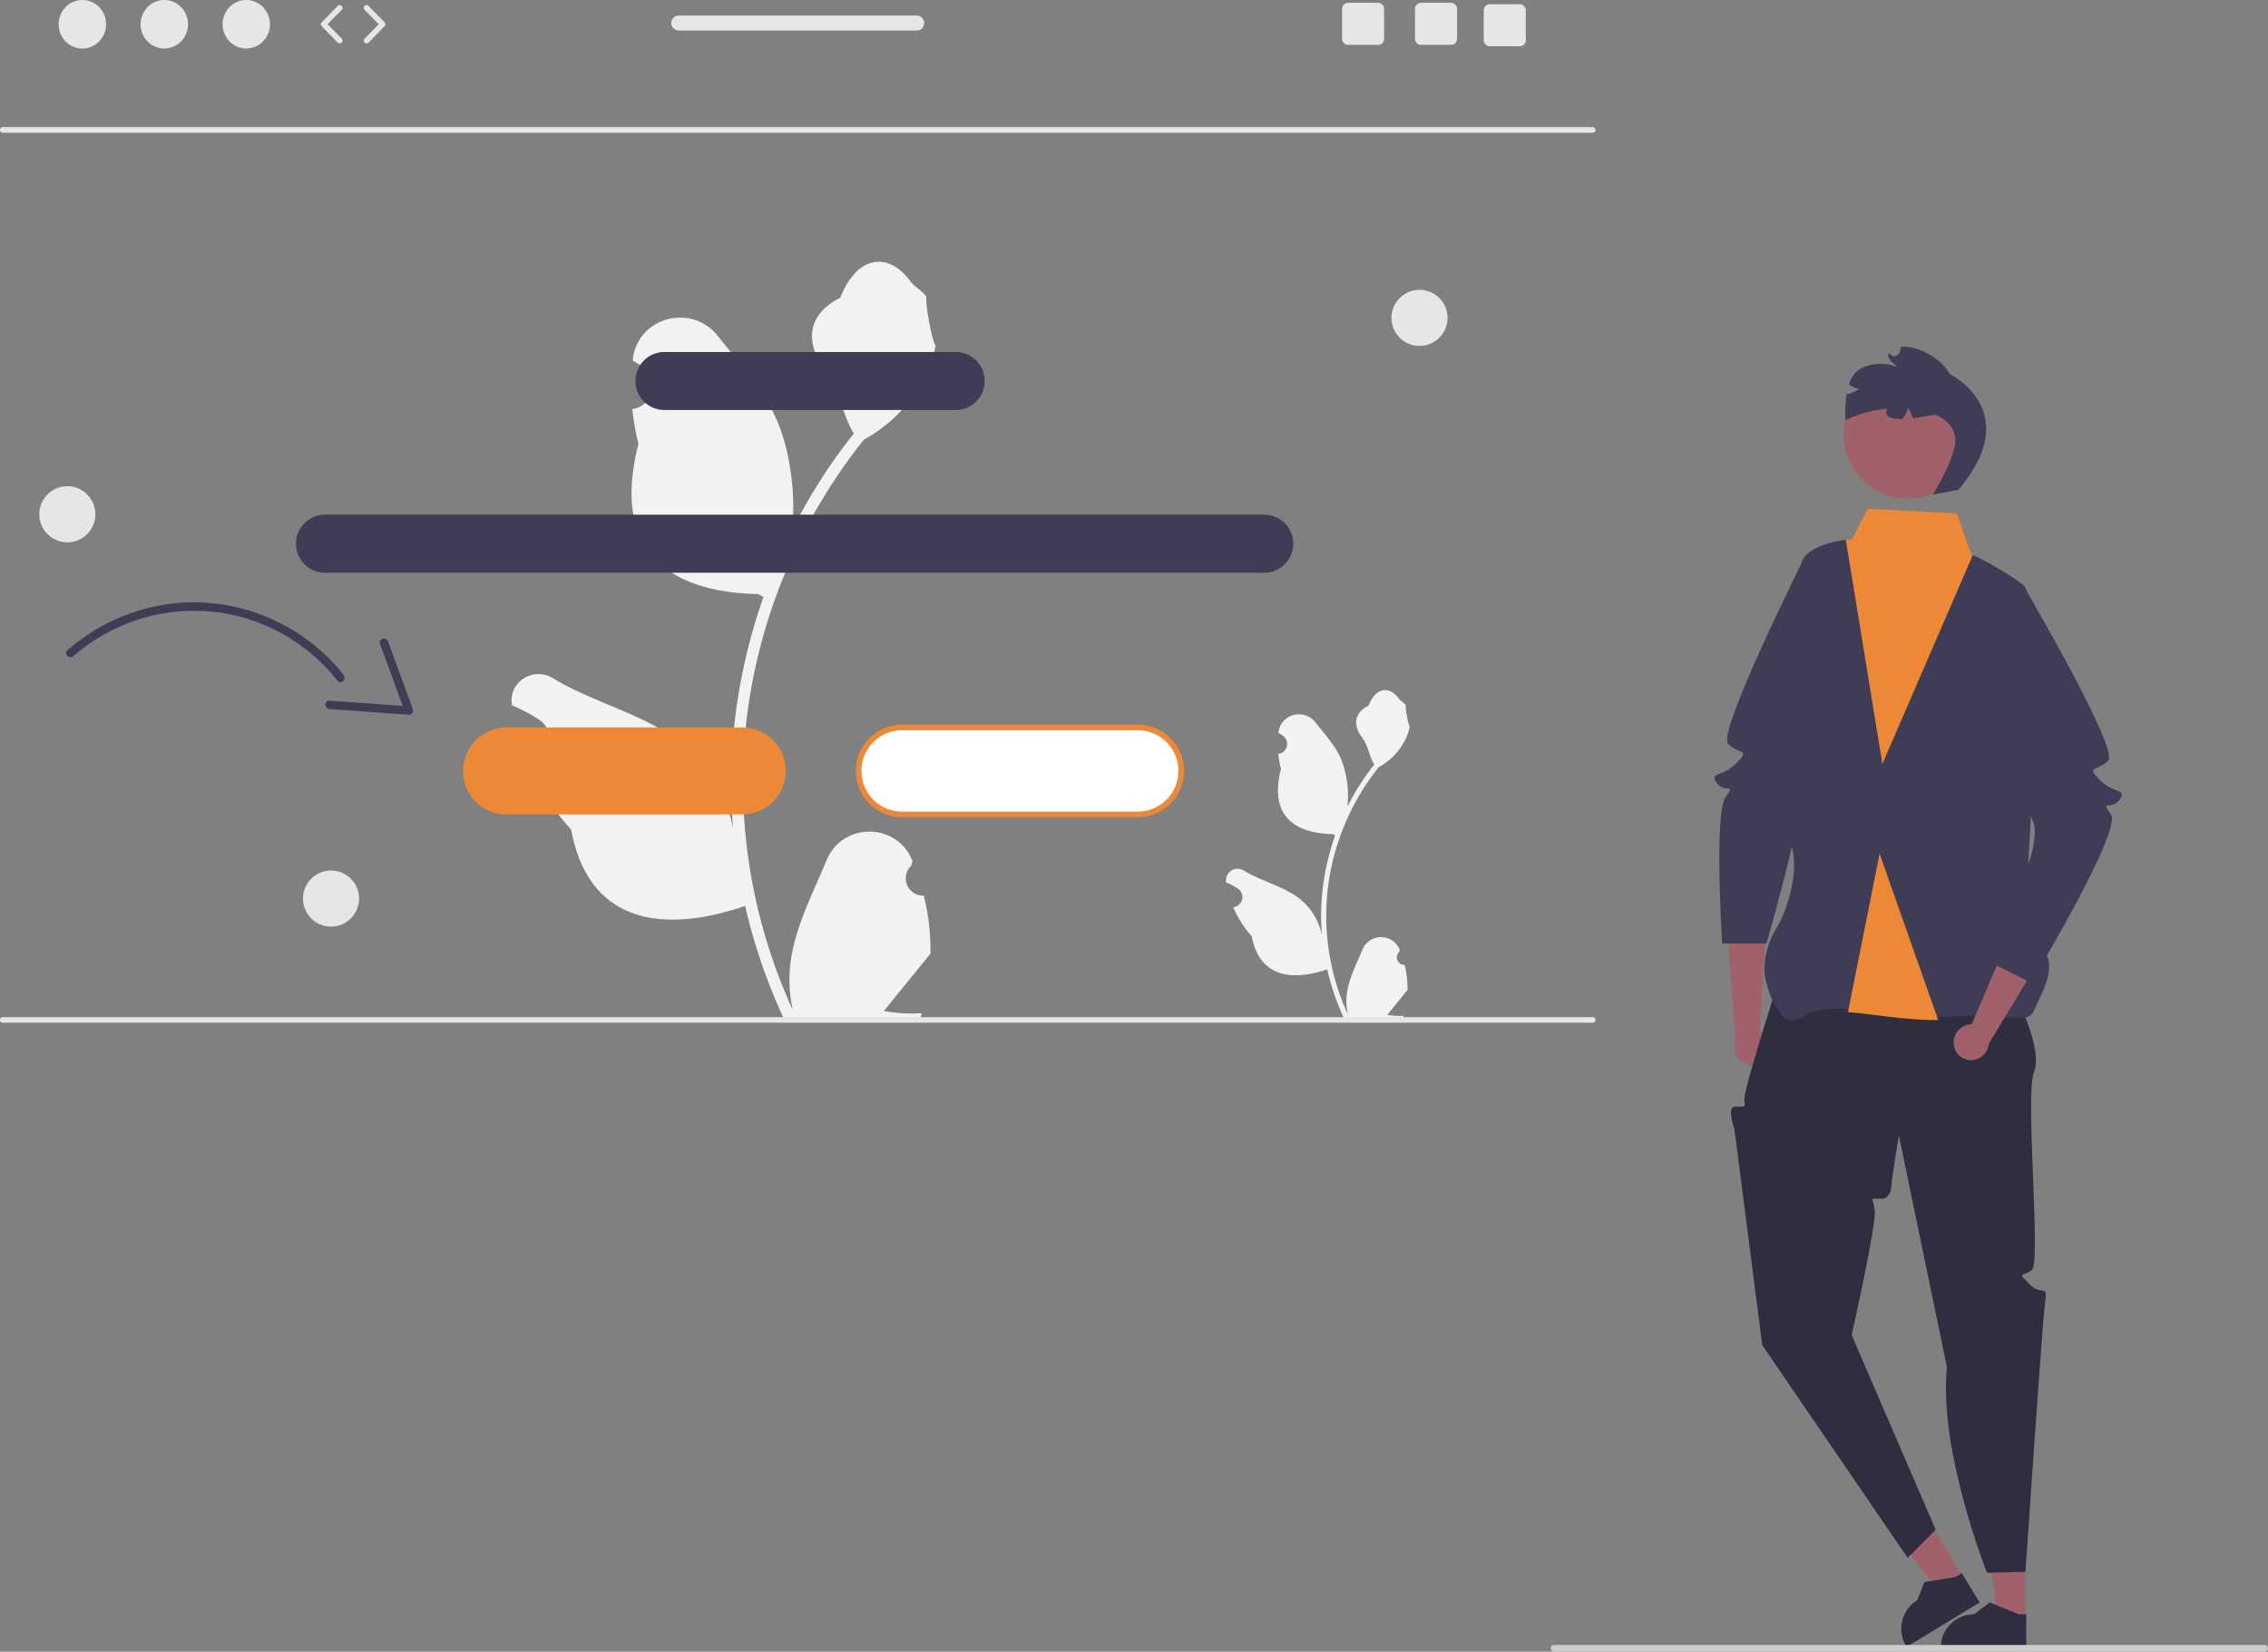 <svg xmlns="http://www.w3.org/2000/svg" xmlns:xlink="http://www.w3.org/1999/xlink" data-name="Layer 1" width="808.457" height="588.766" style=""><rect width="100%" height="100%" fill="#808080" stroke="none"/><rect id="backgroundrect" width="100%" height="100%" x="0" y="0" fill="none" stroke="none"/><g class="currentLayer" style=""><title>Layer 1</title><path d="M329.297,319.245 a6.146,6.146 0 0 1 -4.454,-10.653 c0.155,-0.616 0.266,-1.058 0.421,-1.674 q-0.083,-0.201 -0.167,-0.402 c-5.658,-13.492 -24.835,-13.399 -30.445,0.113 c-4.979,11.993 -11.319,24.006 -12.88,36.686 a48.827,48.827 0 0 0 0.857,16.793 a195.758,195.758 0 0 1 -17.807,-81.304 a188.945,188.945 0 0 1 1.172,-21.078 q0.971,-8.606 2.694,-17.09 a198.026,198.026 0 0 1 39.27,-83.928 a52.7,52.7 0 0 0 21.918,-22.74 a40.199,40.199 0 0 0 3.656,-10.985 c-1.067,0.14 -4.023,-16.111 -3.219,-17.108 c-1.487,-2.256 -4.148,-3.378 -5.772,-5.58 c-8.077,-10.951 -19.205,-9.039 -25.014,5.842 c-12.41,6.263 -12.53,16.651 -4.915,26.641 c4.844,6.356 5.51,14.956 9.761,21.76 c-0.437,0.56 -0.892,1.102 -1.33,1.662 a199.304,199.304 0 0 0 -20.802,32.956 c1.652,-12.908 -0.787,-28.459 -4.946,-38.483 c-4.735,-11.422 -13.609,-21.041 -21.424,-30.915 c-9.387,-11.86 -28.636,-6.684 -30.289,8.35 q-0.024,0.218 -0.047,0.437 q1.741,0.982 3.409,2.085 a8.337,8.337 0 0 1 -3.361,15.171 l-0.17,0.026 a82.948,82.948 0 0 0 2.187,12.402 c-10.025,38.771 11.619,52.892 42.524,53.527 c0.682,0.35 1.347,0.7 2.029,1.032 a203.431,203.431 0 0 0 -10.95,51.532 a192.948,192.948 0 0 0 0.14,31.154 q-0.026,-0.184 -0.053,-0.367 a50.985,50.985 0 0 0 -17.405,-29.44 c-13.394,-11.003 -32.317,-15.054 -46.767,-23.898 c-6.956,-4.257 -15.869,1.244 -14.655,9.309 q0.029,0.193 0.059,0.386 a55.997,55.997 0 0 1 6.28,3.026 q1.741,0.982 3.409,2.085 a8.337,8.337 0 0 1 -3.361,15.171 l-0.17,0.026 c-0.122,0.018 -0.227,0.035 -0.35,0.053 a83.021,83.021 0 0 0 15.271,23.912 c6.269,33.846 33.193,37.057 61.993,27.201 h0.018 a203.37,203.37 0 0 0 13.662,39.883 h48.803 c0.175,-0.542 0.332,-1.102 0.49,-1.644 a55.451,55.451 0 0 1 -13.504,-0.804 c3.621,-4.443 7.242,-8.921 10.863,-13.364 a3.034,3.034 0 0 0 0.227,-0.262 c1.837,-2.274 3.691,-4.53 5.528,-6.804 l0.001,-0.003 a81.222,81.222 0 0 0 -2.38,-20.691 z" fill="#f2f2f2" id="svg_1"/><path d="M500.696,343.932 a2.664,2.664 0 0 1 -1.931,-4.617 l0.183,-0.726 q-0.036,-0.087 -0.073,-0.174 a7.154,7.154 0 0 0 -13.197,0.049 c-2.158,5.198 -4.906,10.406 -5.583,15.902 a21.165,21.165 0 0 0 0.372,7.279 a84.853,84.853 0 0 1 -7.719,-35.242 a81.899,81.899 0 0 1 0.508,-9.137 q0.421,-3.731 1.168,-7.408 a85.836,85.836 0 0 1 17.022,-36.379 a22.843,22.843 0 0 0 9.501,-9.857 a17.425,17.425 0 0 0 1.585,-4.762 c-0.463,0.061 -1.744,-6.983 -1.395,-7.415 c-0.645,-0.978 -1.798,-1.464 -2.502,-2.419 c-3.501,-4.747 -8.325,-3.918 -10.843,2.532 c-5.379,2.715 -5.431,7.217 -2.131,11.548 c2.1,2.755 2.388,6.483 4.231,9.432 c-0.19,0.243 -0.387,0.478 -0.576,0.72 a86.39,86.39 0 0 0 -9.017,14.285 a35.913,35.913 0 0 0 -2.144,-16.681 c-2.052,-4.951 -5.899,-9.12 -9.286,-13.4 c-4.069,-5.141 -12.412,-2.897 -13.129,3.62 q-0.01,0.095 -0.02,0.189 q0.755,0.426 1.478,0.904 a3.614,3.614 0 0 1 -1.457,6.576 l-0.074,0.011 a35.955,35.955 0 0 0 0.948,5.376 c-4.346,16.806 5.036,22.927 18.432,23.202 c0.296,0.152 0.584,0.303 0.88,0.447 A88.179,88.179 0 0 0 471.179,320.124 a83.636,83.636 0 0 0 0.061,13.504 l-0.023,-0.159 a22.1,22.1 0 0 0 -7.544,-12.761 c-5.806,-4.769 -14.008,-6.525 -20.272,-10.359 A4.148,4.148 0 0 0 437.049,314.384 q0.013,0.084 0.026,0.167 a24.272,24.272 0 0 1 2.722,1.312 q0.755,0.426 1.478,0.904 a3.614,3.614 0 0 1 -1.457,6.576 l-0.074,0.011 c-0.053,0.008 -0.099,0.015 -0.152,0.023 a35.986,35.986 0 0 0 6.619,10.365 c2.717,14.671 14.388,16.063 26.871,11.79 h0.008 a88.153,88.153 0 0 0 5.922,17.287 H500.166 c0.076,-0.235 0.144,-0.478 0.212,-0.713 a24.036,24.036 0 0 1 -5.854,-0.349 c1.57,-1.926 3.139,-3.867 4.709,-5.793 a1.315,1.315 0 0 0 0.099,-0.114 c0.796,-0.986 1.6,-1.964 2.396,-2.949 l0,-0.001 a35.206,35.206 0 0 0 -1.032,-8.969 z" fill="#f2f2f2" id="svg_2"/><path d="M629.502,376.883 a6.48,6.48 0 0 0 -1.401,-8.929 a6.217,6.217 0 0 0 -0.879,-0.533 l2.905,-44.116 l-14.78,2.562 l3.295,44.882 a6.462,6.462 0 0 0 2.117,7.6 a6.184,6.184 0 0 0 8.645,-1.328 Q629.454,376.953 629.502,376.883 z" fill="#a0616a" id="svg_3"/><polygon points="721.93 577.344 712.029 577.343 707.319 539.153 721.932 539.154 721.93 577.344" fill="#a0616a" id="svg_4"/><path d="M722.278,587.673 l-30.447,-0.001 v-0.385 A11.851,11.851 0 0 1 703.682,575.436 h0.001 l5.562,-4.219 l10.377,4.22 l2.658,0 z" fill="#2f2e41" id="svg_5"/><polygon points="700.003 562.585 691.544 567.73 667.673 537.549 680.158 529.956 700.003 562.585" fill="#a0616a" id="svg_6"/><path d="M705.669,571.228 L679.655,587.05 l-0.2,-0.329 A11.851,11.851 0 0 1 683.422,570.438 l0.001,-0 l2.559,-6.495 l11.058,-1.787 l2.271,-1.381 z" fill="#2f2e41" id="svg_7"/><path d="M567.73,47.311 H1 a1,1 0 0 1 0,-2 H567.73 a1,1 0 0 1 0,2 z" fill="#e6e6e6" id="svg_8"/><path d="M450.656,183.467 h-334.808 a10.344,10.344 0 0 0 0,20.688 h334.808 a10.344,10.344 0 1 0 0,-20.688 z" fill="#3f3d56" id="svg_9"/><path d="M340.656,125.467 h-103.808 a10.344,10.344 0 0 0 0,20.688 h103.808 a10.344,10.344 0 1 0 0,-20.688 z" fill="#3f3d56" id="svg_10"/><ellipse cx="29.355" cy="8.645" rx="8.457" ry="8.645" fill="#e6e6e6" id="svg_11"/><ellipse cx="58.569" cy="8.645" rx="8.457" ry="8.645" fill="#e6e6e6" id="svg_12"/><ellipse cx="87.782" cy="8.645" rx="8.457" ry="8.645" fill="#e6e6e6" id="svg_13"/><path d="M121.094,15.478 a0.997,0.997 0 0 1 -0.715,-0.301 l-5.706,-5.833 a1,1 0 0 1 0,-1.398 l5.706,-5.833 a1,1 0 0 1 1.43,1.398 l-5.022,5.133 l5.022,5.134 a1,1 0 0 1 -0.715,1.699 z" fill="#e6e6e6" id="svg_14"/><path d="M130.682,15.478 a1,1 0 0 1 -0.715,-1.699 l5.021,-5.134 l-5.021,-5.133 a1,1 0 1 1 1.43,-1.398 l5.706,5.833 a1,1 0 0 1 0,1.398 l-5.706,5.833 A0.997,0.997 0 0 1 130.682,15.478 z" fill="#e6e6e6" id="svg_15"/><path d="M517.192,1.001 h-10.61 a2.189,2.189 0 0 0 -2.19,2.19 v10.62 a2.189,2.189 0 0 0 2.19,2.19 h10.61 a2.198,2.198 0 0 0 2.2,-2.19 v-10.62 A2.198,2.198 0 0 0 517.192,1.001 z" fill="#e6e6e6" id="svg_16"/><path d="M491.192,1.001 h-10.61 a2.189,2.189 0 0 0 -2.19,2.19 v10.62 a2.189,2.189 0 0 0 2.19,2.19 h10.61 a2.198,2.198 0 0 0 2.2,-2.19 v-10.62 A2.198,2.198 0 0 0 491.192,1.001 z" fill="#e6e6e6" id="svg_17"/><path d="M541.692,1.501 h-10.61 a2.189,2.189 0 0 0 -2.19,2.19 v10.62 a2.189,2.189 0 0 0 2.19,2.19 h10.61 a2.198,2.198 0 0 0 2.2,-2.19 v-10.62 A2.198,2.198 0 0 0 541.692,1.501 z" fill="#e6e6e6" id="svg_18"/><path d="M326.77,5.541 h-84.81 a2.67,2.67 0 1 0 0,5.34 h84.81 a2.67,2.67 0 0 0 0,-5.34 z" fill="#e6e6e6" id="svg_19"/><path d="M264.571,259.311 h-84 a15.5,15.5 0 0 0 0,31 h84 a15.5,15.5 0 0 0 0,-31 z" fill="#ed8936" id="svg_20" class="" fill-opacity="1"/><path d="M405.571,259.311 h-84 a15.5,15.5 0 1 0 0,31 h84 a15.5,15.5 0 0 0 0,-31 z" fill="#fff" id="svg_21" class=""/><path d="M405.571,291.311 h-84 a16.5,16.5 0 0 1 0,-33 h84 a16.5,16.5 0 0 1 0,33 zm-84,-31 a14.5,14.5 0 0 0 0,29 h84 a14.5,14.5 0 0 0 0,-29 z" fill="#ed8936" id="svg_22" class="" fill-opacity="1"/><path d="M567.73,364.57 H1 a1,1 0 0 1 0,-2 H567.73 a1,1 0 0 1 0,2 z" fill="#e6e6e6" id="svg_23"/><circle cx="24" cy="183.311" r="10" fill="#e6e6e6" id="svg_24"/><circle cx="506" cy="113.311" r="10" fill="#e6e6e6" id="svg_25"/><circle cx="118" cy="320.311" r="10" fill="#e6e6e6" id="svg_26"/><path d="M24.047,231.795 a69.254,69.254 0 0 1 39.731,-16.885 a68.3,68.3 0 0 1 58.697,25.664 c1.182,1.5 -0.927,3.638 -2.121,2.121 A66.183,66.183 0 0 0 87.257,220.285 a65.314,65.314 0 0 0 -61.088,13.631 c-1.444,1.271 -3.574,-0.843 -2.121,-2.121 z" fill="#3f3d56" id="svg_27"/><path d="M138.343,228.691 l8.843,24.184 a1.508,1.508 0 0 1 -1.446,1.899 l-28.29,-2.016 c-1.915,-0.136 -1.93,-3.138 0,-3 l28.29,2.016 l-1.446,1.899 l-8.843,-24.184 c-0.664,-1.816 2.234,-2.599 2.893,-0.798 z" fill="#3f3d56" id="svg_28"/><path d="M720,358.311 s8.184,16.262 5,24 s2.612,67.683 -0.694,70.342 s-5.433,0.531 -0.87,5.095 s6.564,-0.436 5.564,6.564 s-7,96 -7,96 l-13.694,0.342 s-17.306,-43.342 -14.306,-73.342 l-17.13,-82.618 s-2.469,14.72 -2.669,18.169 s-2.2,4.449 -3.2,4.449 c-5.005,0 -3.465,-0.89 -2.732,4.055 s-8.226,44.525 -8.226,44.525 l29.958,69.42 l-10,10 l-51.82,-75.798 l-9.935,-77.06 s-2.755,-7.732 0,-7.937 s4.314,0.669 3.534,-2.268 s15.22,-51.937 15.22,-51.937 z" fill="#2f2e41" id="svg_29"/><path d="M725,360.311 c-2.31,5.35 -10.18,0.45 -28,2 c-2.06,0.18 -4.09,0.27 -6.11,0.29 c-11.95,0.13 -23.12,-2.14 -32.16,-2.81 c-6.51,-0.49 -11.92,-0.15 -15.73,2.52 c-10,7 -13.96,-14.66 -13.96,-14.66 a27.385,27.385 0 0 1 3.96,-16.34 c5,-8 10.12,-27.01 3,-34 s-7.88,-17.99 -5,-21 s12.34,-63.2 11,-73 c-1.06,-7.73 10.88,-10.21 15.96,-10.91 c1.36,-0.19 2.23,-0.25 2.23,-0.25 l11.81,2.16 l17,3 l13.69,0.26 s0.19,0.09 0.55,0.25 a112.674,112.674 0 0 1 17.76,10.49 c8.08,6.09 2.11,96.99 2.11,96.99 s-1.11,27.07 4.89,33.01 S727.31,354.961 725,360.311 z" fill="#3f3d56" id="svg_30"/><path d="M666,198.126 l-23,1 s-31,62 -27,66 s8.086,1.729 3.043,6.865 s-10.043,3.135 -7.043,7.135 s7,-0.501 3,5.249 s-1.124,51.935 -1.124,51.935 h15.818 s11.182,-38.799 10.244,-43.492 s-1.062,-8.704 0,-10.198 S666,198.126 666,198.126 z" fill="#3f3d56" id="svg_31"/><circle cx="680.173" cy="154.704" r="23.056" fill="#a0616a" id="svg_32"/><path d="M698.14,174.561 l-9.14,1.75 s8.5,-13.72 8,-20 c-0.5,-6.28 -7.34,-8.53 -7.34,-8.53 s-3.79,0.82 -7.78,1.28 a20.061,20.061 0 0 0 -1.85,-3.85 a6.716,6.716 0 0 1 -1.96,4.14 a10.935,10.935 0 0 1 -4.33,-0.5 c-1.58,-0.72 -1.55,-1.97 -1.03,-3.14 a41.624,41.624 0 0 0 -14.82,4.07 a40.899,40.899 0 0 1 0.35,-9.2 c0.22,-0.06 0.44,-0.13 0.66,-0.2 a20.414,20.414 0 0 0 3.92,-1.71 a6.752,6.752 0 0 1 -3.7,-1.74 c0.84,-2.46 2.18,-4.59 4.29,-5.63 a15.815,15.815 0 0 1 13.13,-0.35 s-4.89,-3.57 -3.09,-5.03 c0.12,0.12 0.24,0.23 0.37,0.34 c0.17,0.14 0.36,0.29 0.54,0.43 c1.11,0.9 2.77,-0.37 2.99,-1.73 a4.585,4.585 0 0 1 0.1,-0.51 c0.03,-0.14 0.07,-0.28 0.11,-0.41 a3.394,3.394 0 0 1 0.12,-0.34 c3.33,-0.8 13.4,2.45 17.27,9.61 C694.95,133.311 722,146.311 698.14,174.561 z" fill="#3f3d56" id="svg_33"/><path d="M696.466,372.548 a6.48,6.48 0 0 1 5.31,-7.314 a6.216,6.216 0 0 1 1.025,-0.075 L720.288,324.553 l11.996,9.006 l-23.355,38.468 a6.462,6.462 0 0 1 -5.343,5.805 a6.184,6.184 0 0 1 -7.094,-5.116 Q696.478,372.632 696.466,372.548 z" fill="#a0616a" id="svg_34"/><path d="M698.5,208.126 l23,1 s34,58 30,62 s-8.086,1.729 -3.043,6.865 s10.043,3.135 7.043,7.135 s-7,-0.501 -3,5.249 s-28.5,59.935 -28.5,59.935 l-14,-7 s13.624,-35.799 14.562,-40.492 s1.062,-8.704 0,-10.198 S698.5,208.126 698.5,208.126 z" fill="#3f3d56" id="svg_35"/><path d="M703.24,197.821 l-32.24,74.49 l-13.04,-79.91 c1.36,-0.19 2.23,-0.25 2.23,-0.25 l5.55,-10.78 l31.79,1.65 l5.16,14.55 S702.88,197.661 703.24,197.821 z" fill="#ed8936" id="svg_36" class="" fill-opacity="1"/><path d="M690.89,363.601 c-11.95,0.13 -23.12,-2.14 -32.16,-2.81 l11.27,-56.48 z" fill="#ed8936" id="svg_37" class="" fill-opacity="1"/><path d="M552.787,587.576 a1.186,1.186 0 0 0 1.19,1.19 h253.29 a1.19,1.19 0 0 0 0,-2.38 h-253.29 A1.187,1.187 0 0 0 552.787,587.576 z" fill="#ccc" id="svg_38"/></g></svg>